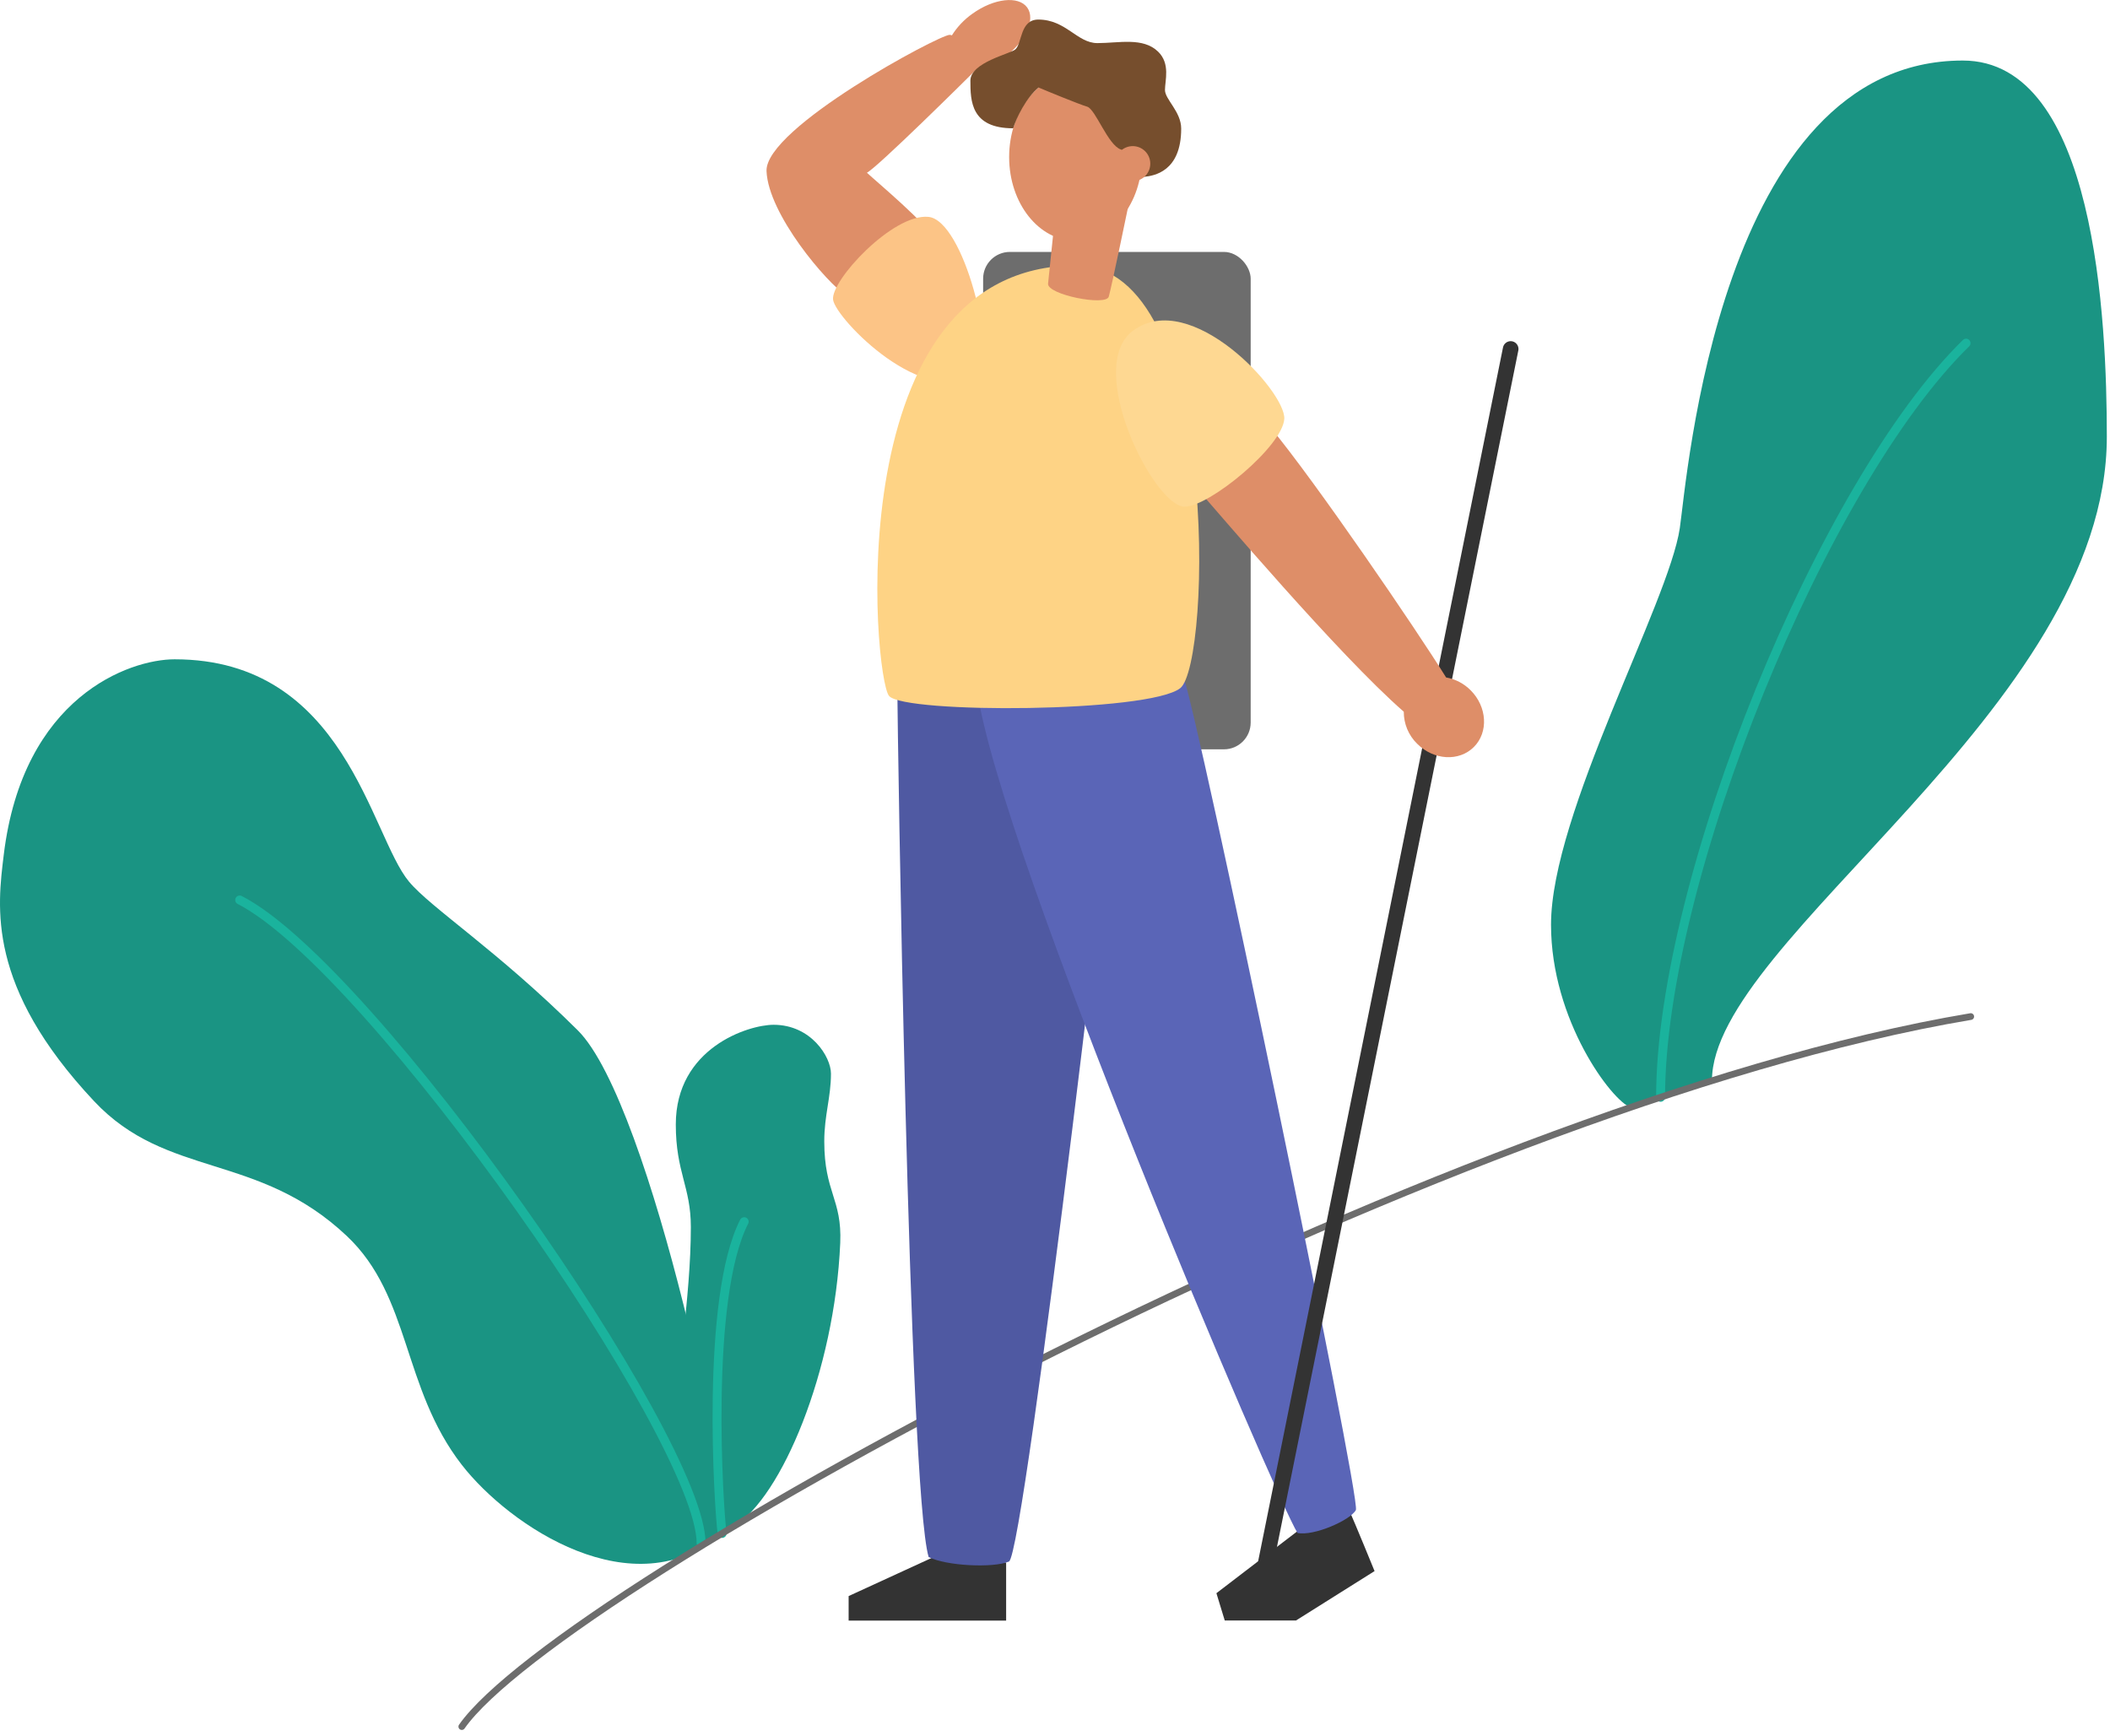 <svg xmlns="http://www.w3.org/2000/svg" width="288" height="237" viewBox="0 0 288 237">
    <g fill="none" fill-rule="evenodd">
        <g>
            <g transform="translate(-43 -226) translate(43 226)">
                <path fill="#1A9483" fill-rule="nonzero" d="M222.565 151.16c-2.542-.87-10.861-11.875-10.861-24.936 0-15.173 16.05-43.893 17.576-54.124.97-6.508 5.353-63.836 38.628-63.836 18.146 0 19.659 35.477 19.659 51.345 0 37.067-53.897 68.64-53.897 87.894-3.61 1.48-7.321 2.703-11.105 3.657z"/>
                <path stroke="#1AB39D" stroke-linecap="round" stroke-width="1.218" d="M226.658 149.784c0-29.726 22.183-83.884 41.695-102.943"/>
                <path fill="#1A9483" fill-rule="nonzero" d="M98.56 209.317c-1.698-.506-6.318-6.395-6.318-13.983 0-7.308 2.053-17.966 2.053-27.853 0-5.499-2.053-7.448-2.053-13.992 0-10.429 9.884-13.605 13.35-13.605 5.1 0 7.828 4.364 7.828 6.675 0 3.225-.913 5.673-.913 9.242 0 6.976 2.436 7.85 2.18 13.86-.761 17.573-8.057 34.753-14.47 38.65l-1.656 1.006z"/>
                <path fill="#1A9483" fill-rule="nonzero" d="M98.56 209.317c2.083-1.797-9.579-58.617-19.694-68.671-11.005-10.929-20.052-16.714-23.039-20.301-5.298-6.361-8.672-30.35-31.994-30.35-6.169 0-20.706 5.1-23.321 26.686-.856 7.086-2.412 17.926 12.335 33.636 9.933 10.584 22.356 6.94 34.5 18.407 8.742 8.255 7.518 20.706 15.682 31.226 6.531 8.404 23.489 19.74 35.532 9.367z"/>
                <path stroke="#1AB39D" stroke-linecap="round" stroke-width="1.218" d="M95.698 210.672c0-14.26-44.983-78.62-62.982-87.824"/>
                <path stroke="#1AB39D" stroke-linecap="round" stroke-linejoin="round" stroke-width="1.218" d="M98.56 209.317c-.447-3.38-2.335-32.095 3.015-42.557"/>
                <path stroke="#6D6D6D" stroke-linecap="round" stroke-width=".914" d="M63.032 235.683c13.462-19.223 133.718-84.806 205.96-96.922"/>
                <rect width="36.519" height="67.897" x="134.19" y="34.387" fill="#6D6D6D" fill-rule="nonzero" rx="3.654"/>
                <path fill="#333" fill-rule="nonzero" d="M137.33 213.299L137.33 221.216 115.832 221.216 115.832 217.867 129.151 211.749zM183.964 205.708c1.087 2.436 3.654 8.748 3.654 8.748l-10.728 6.745h-9.72l-1.138-3.727 12.21-9.345 5.722-2.42z"/>
                <ellipse cx="146.806" cy="21.44" fill="#DE8E68" fill-rule="nonzero" rx="9.065" ry="11.431"/>
                <path fill="#DE8E68" fill-rule="nonzero" d="M140.204 1.023c-1.187-1.632-4.54-1.264-7.488.859-1.115.787-2.063 1.788-2.789 2.944-.096-.042-.2-.066-.304-.07-1.431 0-25.222 12.725-24.997 18.596.226 5.87 8.207 15.286 10.993 17.092 0 0 12.573-5.871 11.897-7.756-.676-1.885-7.917-7.917-9.187-9.11 1.492-.78 13.434-12.613 14.783-13.953 1.416-.303 2.75-.906 3.913-1.769 2.942-2.125 4.37-5.182 3.18-6.833z"/>
                <path fill="#FCC486" fill-rule="nonzero" d="M133.371 50.745c2.74-2.205-1.796-20.69-6.66-21.145-4.862-.453-13.343 8.71-13.001 11.31.34 2.6 12.737 15.377 19.661 9.835z"/>
                <path fill="#4F59A2" fill-rule="nonzero" d="M122.491 95.004c0 3.045 1.523 108.402 4.263 117.537 2.436 1.218 8.83 1.523 10.962.61 2.132-.914 15.734-116.478 15.734-121.551 0-5.073-30.959 3.404-30.959 3.404z"/>
                <path fill="#5A65B7" fill-rule="nonzero" d="M177.1 209.25c-2.908-4.568-40.772-93.263-43.741-115.132 3.109-2.409 26.245-6.248 28.117-1.876 1.873 4.373 24.36 112.48 23.59 113.883-.77 1.404-5.78 3.593-7.966 3.125z"/>
                <path fill="#FED385" fill-rule="nonzero" d="M146.934 36.236c19.64 0 18.422 54.353 14.159 57.702-4.263 3.35-37.606 3.502-39.737 1.066-2.132-2.436-7.168-58.768 25.578-58.768z"/>
                <path fill="#764E2D" fill-rule="nonzero" d="M161.224 17.557c0-2.317-2.214-3.988-2.214-5.273 0-1.285.758-3.587-.938-5.235-2.061-2-5.347-1.166-8.288-1.166-2.765 0-4.29-3.213-8.063-3.213-2.516 0-2.196 3.265-3.137 4.075-.697.609-6.132 1.778-6.132 4.263 0 2.777.073 6.504 5.84 6.504.384-1.334 1.827-4.263 3.471-5.566.847.365 5.481 2.277 6.63 2.615 1.147.338 2.825 5.253 4.603 5.847 1.778.593 1.891 3.867 3.191 3.727 1.3-.14 5.037-.688 5.037-6.578z"/>
                <circle cx="154.61" cy="22.341" r="2.396" fill="#DE8E68" fill-rule="nonzero"/>
                <path fill="#DE8E68" fill-rule="nonzero" d="M151.337 40.499c-.384 1.324-8.438-.284-8.283-1.782l1.377-13.306 9.704 2.088s-2.409 11.681-2.798 13z"/>
                <path stroke="#333" stroke-linecap="round" stroke-width="2.132" d="M206.195 47.636L172.137 216.472"/>
                <path fill="#DE8E68" fill-rule="nonzero" d="M200.733 94.225c-.908-.918-2.079-1.53-3.35-1.751-4.062-6.556-17.865-26.763-23.952-34.104-4.388 3.151-9.744 8.663-9.744 8.663 2.238 2.509 19.001 22.34 27.92 30.118-.01 1.646.649 3.225 1.827 4.375 2.256 2.26 5.721 2.455 7.737.442s1.818-5.484-.438-7.743z"/>
                <path fill="#FED892" fill-rule="nonzero" d="M154.647 45.142c7.877-5.855 20.864 8.304 20.65 12.028-.212 3.724-10.194 11.982-13.607 11.991-4.169.006-13.749-19.034-7.043-24.019z"/>
            </g>
        </g>
    </g>
</svg>

